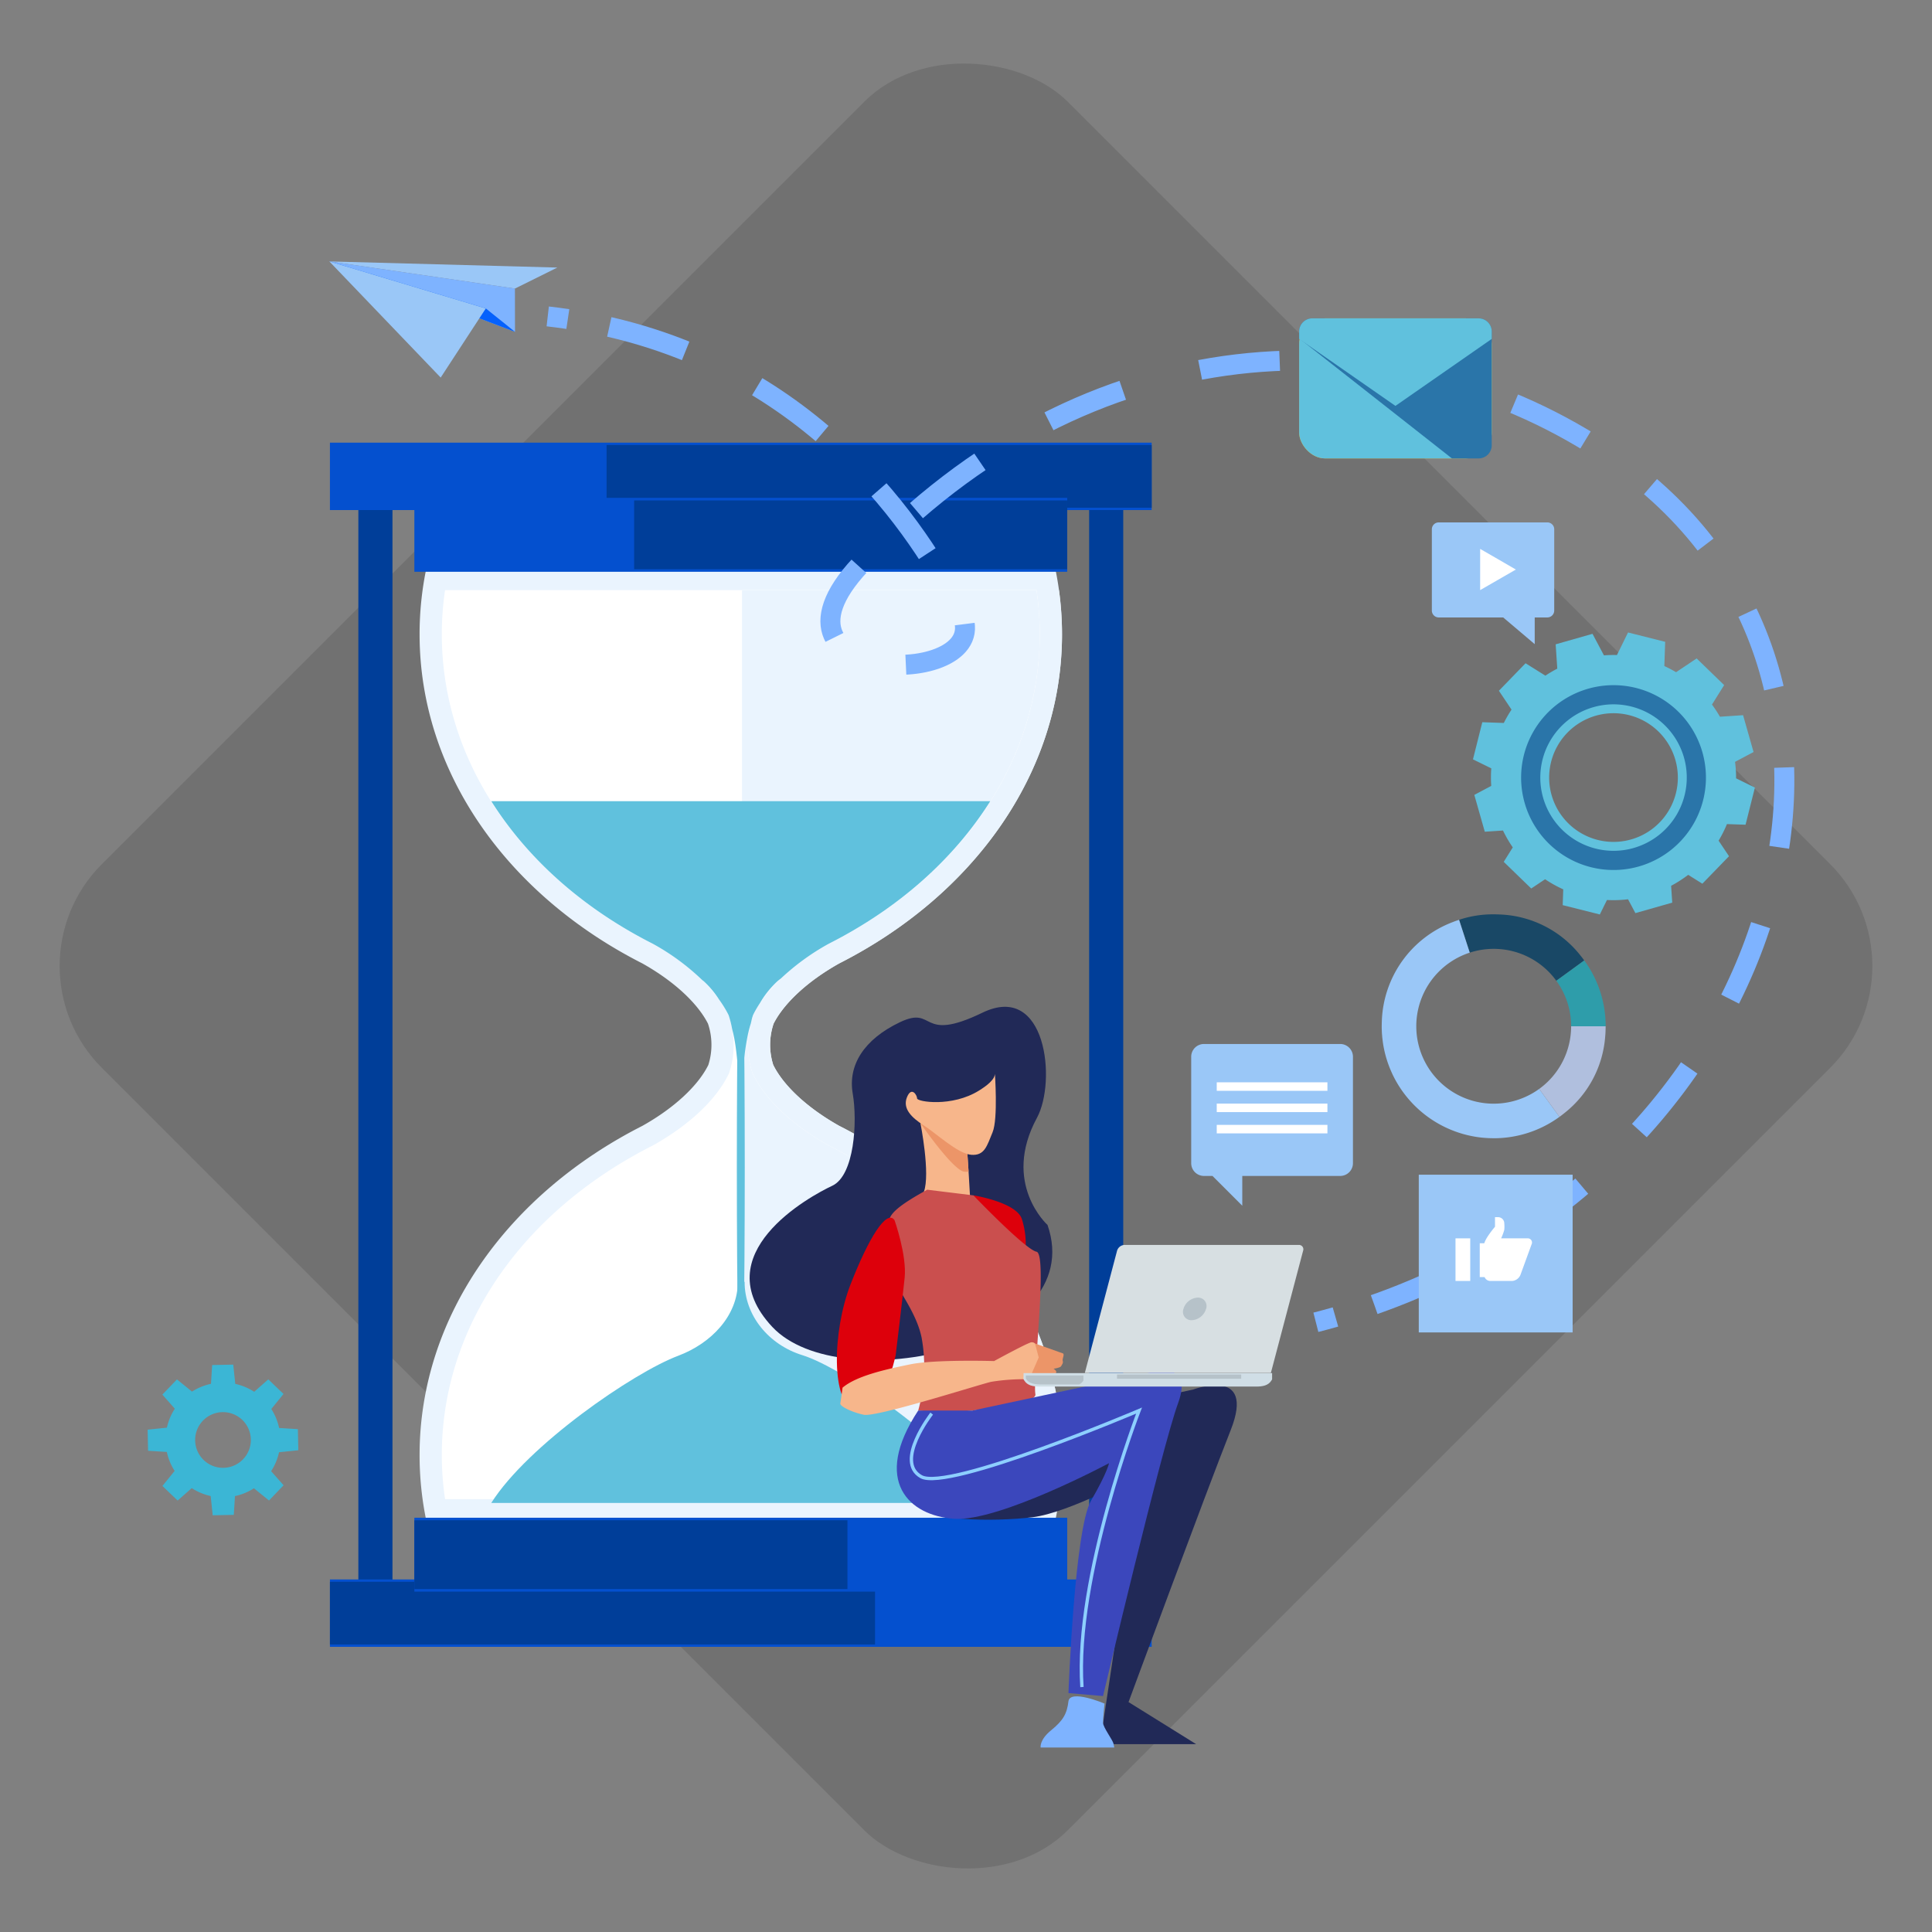 <svg xmlns="http://www.w3.org/2000/svg" xmlns:xlink="http://www.w3.org/1999/xlink" width="375.575" height="375.575" viewBox="0 0 375.575 375.575">
  <rect x="0" y="0" width="375.575" height="375.575" fill="#808080" stroke="none"/>
  <defs>
    <clipPath id="clip-path">
      <path id="Trazado_103119" data-name="Trazado 103119" d="M3217.121,1700.25a58.687,58.687,0,0,1-.632-8.565c0-24.648,15.3-47.129,40.934-60.14l.166-.086c6.98-3.92,12.165-8.789,14.59-13.7l.153-.308.1-.327a17.233,17.233,0,0,0-.1-10.66l-.1-.308-.152-.3c-2.471-4.851-7.613-9.66-14.492-13.522l-.166-.088c-25.63-13.008-40.934-35.491-40.934-60.138a58.614,58.614,0,0,1,.632-8.561H3332.1a58.219,58.219,0,0,1,.632,8.561c0,24.647-15.307,47.13-40.937,60.138l-.164.086c-6.874,3.865-12.026,8.674-14.491,13.525l-.15.3-.1.308a17.216,17.216,0,0,0-.1,10.66l.1.327.155.3c2.43,4.918,7.612,9.787,14.587,13.707l.164.086c25.63,13.011,40.937,35.491,40.937,60.14a58.316,58.316,0,0,1-.632,8.565Z" transform="translate(-3216.489 -1523.546)" fill="none"/>
    </clipPath>
  </defs>
  <g id="Grupo_88439" data-name="Grupo 88439" transform="translate(-302.3 -5159.425)">
    <rect id="Rectángulo_34825" data-name="Rectángulo 34825" width="265.572" height="265.572" rx="28" transform="translate(302.3 5347.212) rotate(-45)" fill="#636363" opacity="0.5"/>
    <g id="Grupo_88357" data-name="Grupo 88357" transform="translate(-2772.881 3812.536)">
      <g id="Grupo_88339" data-name="Grupo 88339" transform="translate(3139.319 1432.939)">
        <g id="Grupo_88338" data-name="Grupo 88338" transform="translate(0 0)">
          <g id="Grupo_88329" data-name="Grupo 88329" transform="translate(5.526 12.394)">
            <rect id="Rectángulo_34826" data-name="Rectángulo 34826" width="6.631" height="210.407" fill="#003e99"/>
            <rect id="Rectángulo_34827" data-name="Rectángulo 34827" width="6.629" height="210.407" transform="translate(142.061)" fill="#003e99"/>
          </g>
          <g id="Grupo_88333" data-name="Grupo 88333" transform="translate(17.427 24.344)">
            <path id="Trazado_103114" data-name="Trazado 103114" d="M3289.561,1623.5c-6.231-3.5-10.846-7.83-12.83-11.847a12.924,12.924,0,0,1,.071-8.031c2.025-3.979,6.6-8.253,12.759-11.709,25.976-13.184,43.307-36.911,43.307-64a62.534,62.534,0,0,0-1.341-12.888H3209.315a62.772,62.772,0,0,0-1.334,12.888c0,27.085,17.328,50.812,43.3,64,6.157,3.456,10.734,7.728,12.762,11.709a12.922,12.922,0,0,1,.071,8.031c-1.983,4.018-6.6,8.352-12.833,11.847-25.976,13.178-43.3,36.911-43.3,64a62.725,62.725,0,0,0,1.334,12.885h122.213a62.508,62.508,0,0,0,1.341-12.885C3332.868,1660.406,3315.538,1636.68,3289.561,1623.5Z" transform="translate(-3207.98 -1515.024)" fill="#eaf4fe"/>
            <path id="Trazado_103115" data-name="Trazado 103115" d="M3217.121,1700.25a58.687,58.687,0,0,1-.632-8.565c0-24.648,15.3-47.129,40.934-60.14l.166-.086c6.98-3.92,12.165-8.789,14.59-13.7l.153-.308.1-.327a17.233,17.233,0,0,0-.1-10.66l-.1-.308-.152-.3c-2.471-4.851-7.613-9.66-14.492-13.522l-.166-.088c-25.63-13.008-40.934-35.491-40.934-60.138a58.614,58.614,0,0,1,.632-8.561H3332.1a58.219,58.219,0,0,1,.632,8.561c0,24.647-15.307,47.13-40.937,60.138l-.164.086c-6.874,3.865-12.026,8.674-14.491,13.525l-.15.3-.1.308a17.216,17.216,0,0,0-.1,10.66l.1.327.155.3c2.43,4.918,7.612,9.787,14.587,13.707l.164.086c25.63,13.011,40.937,35.491,40.937,60.14a58.316,58.316,0,0,1-.632,8.565Z" transform="translate(-3212.168 -1519.218)" fill="#fff"/>
            <g id="Grupo_88330" data-name="Grupo 88330" transform="translate(62.681 4.321)">
              <path id="Trazado_103116" data-name="Trazado 103116" d="M3331.409,1523.54h57.251a58.22,58.22,0,0,1,.632,8.56c0,24.647-15.307,47.13-40.937,60.138l-.164.086c-6.874,3.865-12.026,8.674-14.492,13.525l-.15.3-.1.308a17.216,17.216,0,0,0-.1,10.66l.1.327.155.305c2.43,4.918,7.613,9.786,14.587,13.707l.164.086c25.63,13.011,40.937,35.491,40.937,60.14a58.321,58.321,0,0,1-.632,8.565h-57.251v.19h61.575a62.58,62.58,0,0,0,.632-8.756c0-27.085-17.331-50.812-43.307-64-6.231-3.5-10.846-7.83-12.83-11.847a12.922,12.922,0,0,1,.071-8.031c2.025-3.979,6.6-8.253,12.759-11.709,25.976-13.184,43.307-36.911,43.307-64a63.655,63.655,0,0,0-.6-8.567h-61.6Z" transform="translate(-3331.409 -1523.533)" fill="#eaf4fe"/>
              <path id="Trazado_103117" data-name="Trazado 103117" d="M3389.292,1691.685c0-24.648-15.307-47.129-40.937-60.14l-.164-.086c-6.975-3.92-12.157-8.789-14.587-13.707l-.155-.3-.1-.327a17.216,17.216,0,0,1,.1-10.66l.1-.308.15-.3c2.466-4.851,7.618-9.66,14.492-13.525l.164-.086c25.63-13.008,40.937-35.491,40.937-60.138a58.219,58.219,0,0,0-.632-8.561h-57.251v176.7h57.251A58.316,58.316,0,0,0,3389.292,1691.685Z" transform="translate(-3331.409 -1523.54)" fill="#fff"/>
            </g>
            <g id="Grupo_88332" data-name="Grupo 88332" transform="translate(4.321 4.328)">
              <g id="Grupo_88331" data-name="Grupo 88331" clip-path="url(#clip-path)">
                <path id="Trazado_103118" data-name="Trazado 103118" d="M3389.292,1691.685c0-24.648-15.307-47.129-40.937-60.14l-.164-.086c-6.975-3.92-12.157-8.789-14.587-13.707l-.155-.3-.1-.327a17.216,17.216,0,0,1,.1-10.66l.1-.308.15-.3c2.466-4.851,7.618-9.66,14.492-13.525l.164-.086c25.63-13.008,40.937-35.491,40.937-60.138a58.219,58.219,0,0,0-.632-8.561h-57.251v176.7h57.251A58.316,58.316,0,0,0,3389.292,1691.685Z" transform="translate(-3273.049 -1523.546)" fill="#eaf4fe" style="mix-blend-mode: multiply;isolation: isolate"/>
              </g>
            </g>
          </g>
          <g id="Grupo_88334" data-name="Grupo 88334">
            <rect id="Rectángulo_34828" data-name="Rectángulo 34828" width="159.741" height="13.104" fill="#0450cf"/>
            <rect id="Rectángulo_34829" data-name="Rectángulo 34829" width="105.967" height="12.195" transform="translate(53.775 0.458)" fill="#003e99"/>
          </g>
          <g id="Grupo_88335" data-name="Grupo 88335" transform="translate(16.413 10.733)">
            <rect id="Rectángulo_34830" data-name="Rectángulo 34830" width="126.913" height="14.368" fill="#0450cf"/>
            <rect id="Rectángulo_34831" data-name="Rectángulo 34831" width="84.189" height="13.372" transform="translate(42.724 0.499)" fill="#003e99"/>
          </g>
          <g id="Grupo_88336" data-name="Grupo 88336" transform="translate(0 220.989)">
            <rect id="Rectángulo_34832" data-name="Rectángulo 34832" width="159.741" height="13.101" fill="#0450cf"/>
            <rect id="Rectángulo_34833" data-name="Rectángulo 34833" width="105.964" height="12.194" transform="translate(0 0.451)" fill="#003e99"/>
          </g>
          <g id="Grupo_88337" data-name="Grupo 88337" transform="translate(16.413 208.993)">
            <rect id="Rectángulo_34834" data-name="Rectángulo 34834" width="126.913" height="14.364" fill="#0450cf"/>
            <rect id="Rectángulo_34835" data-name="Rectángulo 34835" width="84.189" height="13.369" transform="translate(0 0.495)" fill="#003e99"/>
          </g>
        </g>
        <path id="Trazado_103120" data-name="Trazado 103120" d="M3235.427,1604.336c7.043,11.16,17.7,20.76,31.319,27.671l.166.089a45.3,45.3,0,0,1,9.514,7c.09.081.193.146.284.222a17.755,17.755,0,0,1,3.011,3.594,21.282,21.282,0,0,1,1.684,2.7l.153.3.1.308a18.509,18.509,0,0,1,.578,2.333v.005c.022.113.063.229.082.346,1.016,3.759,1.365,10.913,1.458,17.215h.033c.214-6.765.754-14.6,2.065-18.549.111-.449.188-.9.335-1.351l.1-.308.15-.3a20.347,20.347,0,0,1,1.176-1.994,17.9,17.9,0,0,1,3.433-4.3c.224-.2.47-.366.7-.554a45.949,45.949,0,0,1,9.179-6.674l.164-.086c13.614-6.911,24.278-16.511,31.318-27.671Z" transform="translate(-3204.062 -1534.636)" fill="#60c1dd"/>
        <path id="Trazado_103121" data-name="Trazado 103121" d="M3330.966,1698.886c0,25.891-.346,46.887-.773,46.887s-.768-21-.768-46.887c0-25.953.345-46.937.768-46.937S3330.966,1672.934,3330.966,1698.886Z" transform="translate(-3250.324 -1558.071)" fill="#60c1dd"/>
        <path id="Trazado_103122" data-name="Trazado 103122" d="M3295.913,1802.547c-6.576-2.031-11.242-7.732-11.242-14.26v0c-.16-.014-.323-.017-.486-.022v-.016l-.173.008-.171-.008v.016c-.164.005-.326.008-.487.022v0c0,6.638-5.234,11.981-11.574,14.364-8.794,3.305-29.312,17.457-36.352,28.617h97.01C3325.392,1820.108,3304.093,1805.073,3295.913,1802.547Z" transform="translate(-3204.062 -1625.151)" fill="#60c1dd"/>
      </g>
      <g id="Grupo_88346" data-name="Grupo 88346" transform="translate(3220.908 1542.608)">
        <g id="Grupo_88341" data-name="Grupo 88341" transform="translate(0 0)">
          <g id="Grupo_88340" data-name="Grupo 88340">
            <path id="Trazado_103123" data-name="Trazado 103123" d="M3392.231,1725.448s-8.968-8.053-2.05-20.833c3.834-7.085,1.823-26.441-10.59-20.434s-9.051-1.483-16.059,1.859-10.112,8.367-9.169,13.851.331,15.931-3.979,17.94-24.958,13.246-11.652,27.441S3400.432,1749.043,3392.231,1725.448Z" transform="translate(-3334.324 -1683.041)" fill="#212957"/>
            <path id="Trazado_103124" data-name="Trazado 103124" d="M3399.708,1727.61s1.972,9.858.657,13.363,8.982.876,8.982.876-.438-8.106-.657-9.858S3399.708,1727.61,3399.708,1727.61Z" transform="translate(-3366.504 -1704.977)" fill="#f7b68b"/>
            <path id="Trazado_103125" data-name="Trazado 103125" d="M3408.69,1731.991c-.219-1.753-8.982-4.381-8.982-4.381s6.372,9.238,8.544,9.42a4,4,0,0,0,.814-.012C3408.937,1734.936,3408.79,1732.8,3408.69,1731.991Z" transform="translate(-3366.504 -1704.977)" fill="#ec9568"/>
            <path id="Trazado_103126" data-name="Trazado 103126" d="M3411.4,1708.2s.657,8.981-.438,11.611-1.533,4.6-4.162,4.381-6.791-4.162-9.2-5.7-4.162-3.286-3.286-5.477,1.971-.438,1.971.219,6.791,1.752,12.049-1.533C3409.644,1710.882,3411.616,1709.512,3411.4,1708.2Z" transform="translate(-3363.734 -1695.423)" fill="#f7b68b"/>
            <path id="Trazado_103127" data-name="Trazado 103127" d="M3414.864,1836.909l38.263-8.179s12.268-4.674,7.3,7.887-19.862,52.868-19.862,52.868l13.144,8.179h-18.693l7.886-52.577s-13.728,7.595-21.031,8.471-21.906.877-21.322-2.92S3414.864,1836.909,3414.864,1836.909Z" transform="translate(-3366.91 -1754.326)" fill="#212957"/>
            <path id="Trazado_103128" data-name="Trazado 103128" d="M3458.129,1948.4s-.292,2.848-.292,3.724,1.9,3.359,2.044,4.089l.146.73h-14.313s-.292-1.461,2.045-3.359,3.067-3.214,3.359-5.623S3458.129,1948.4,3458.129,1948.4Z" transform="translate(-3389.141 -1812.949)" fill="#7eb3ff"/>
            <path id="Trazado_103129" data-name="Trazado 103129" d="M3419.967,1755.215s8.324,1.314,9.42,4.6a16.327,16.327,0,0,1,.657,6.791C3430.044,1768.14,3419.529,1761.13,3419.967,1755.215Z" transform="translate(-3376.468 -1718.563)" fill="#dd000b"/>
            <path id="Trazado_103130" data-name="Trazado 103130" d="M3394.433,1753.058l8.982,1.1s10.077,10.515,12.268,10.954-.761,24.427-.219,27.675c.292,1.752-7.887,2.556-12.268,3.213a50.771,50.771,0,0,1-10.515,0,31.638,31.638,0,0,0,.657-14.24c-1.533-7.229-8.324-12.706-6.791-17.744S3383.7,1758.973,3394.433,1753.058Z" transform="translate(-3359.916 -1717.501)" fill="#ca4f4e"/>
            <path id="Trazado_103131" data-name="Trazado 103131" d="M3378.925,1764.25s2.409,6.791,1.972,11.172-1.752,15.116-1.752,15.116-2.629,12.487-7.667,10.953-4.6-15.773-1.1-24.755S3377.391,1762.059,3378.925,1764.25Z" transform="translate(-3350.761 -1722.778)" fill="#dd000b"/>
            <path id="Trazado_103132" data-name="Trazado 103132" d="M3369.456,1820.3s-.318,2.509-.433,3.044,2.1,1.687,4.563,2.218,22.929-6.031,24.8-6.411a39.7,39.7,0,0,1,7.054-.494c.987.1,2.314-2.414,2.148-4.242a4.8,4.8,0,0,0-.719-2.721.915.915,0,0,0-1.021-.12c-.374.139-1.08.476-1.9.892-.367.185-.757.385-1.152.59-1.888.981-3.874,2.065-3.874,2.065s-11.467-.347-16.272.633S3372.2,1817.98,3369.456,1820.3Z" transform="translate(-3351.4 -1746.255)" fill="#f7b68b"/>
            <path id="Trazado_103133" data-name="Trazado 103133" d="M3448.227,1813.86l-.985-.351-4.494-1.6.719,2.721-1.559,3.586,2.99,1.206s.544-.443.055-.772-1.169-.813-1.169-.813,1.545.11,2.21.141.819-.16.888-.48-.527-.674-.527-.674,1.27-.174,1.447-.472.483-.68.338-1.048S3448.5,1814.144,3448.227,1813.86Z" transform="translate(-3387.274 -1746.463)" fill="#ec9568"/>
            <path id="Trazado_103134" data-name="Trazado 103134" d="M3394.814,1830.078h10.515l34.174-7.3s9.055-2.921,5.842,5.842-14.6,56.957-14.6,56.957l-6.718-.584s1.168-31.838,4.382-37.387,3.5-7.3,3.5-7.3-21.322,11.392-30.085,10.808S3385.759,1843.806,3394.814,1830.078Z" transform="translate(-3362.049 -1751.584)" fill="#3b47bc"/>
            <path id="Trazado_103135" data-name="Trazado 103135" d="M3400.193,1838.192s-7.3,9.346-2.045,12.268,42.353-12.852,42.353-12.852-12.56,32.422-11.1,53.744" transform="translate(-3364.8 -1759.114)" fill="none" stroke="#8dcfff" stroke-miterlimit="10" stroke-width="0.649"/>
          </g>
        </g>
        <g id="Grupo_88345" data-name="Grupo 88345" transform="translate(53.229 46.291)">
          <g id="Grupo_88344" data-name="Grupo 88344">
            <path id="Trazado_103136" data-name="Trazado 103136" d="M3439.161,1824.471l-.02-.038.02-1.167h48.318v1.167s.008.025,0,.038l-.124.217c-.621,1.011-1.734,1.193-3.011,1.193H3442.3c-1.276,0-2.388-.182-3.01-1.193Z" transform="translate(-3439.141 -1798.346)" fill="#d0dee6"/>
            <path id="Trazado_103137" data-name="Trazado 103137" d="M3451.249,1825.111s.008.021,0,.032l-.12.177a1.965,1.965,0,0,1-.707.594h-7.347c-1.228,0-2.3-.147-2.9-.964l-.116-.178a.188.188,0,0,1-.022-.03l.012-.574h11.195Z" transform="translate(-3439.584 -1798.79)" fill="#b6c2c9"/>
            <g id="Grupo_88342" data-name="Grupo 88342" transform="translate(18.187 25.19)">
              <rect id="Rectángulo_34836" data-name="Rectángulo 34836" width="24.143" height="0.825" fill="#b6c2c9"/>
            </g>
            <g id="Grupo_88343" data-name="Grupo 88343" transform="translate(11.932)">
              <path id="Trazado_103138" data-name="Trazado 103138" d="M3462.638,1799.073l6.264-23.742a1.578,1.578,0,0,1,1.433-1.135h33.9a.845.845,0,0,1,.834,1.135l-6.264,23.742Z" transform="translate(-3462.638 -1774.195)" fill="#d7dfe2"/>
              <path id="Trazado_103139" data-name="Trazado 103139" d="M3500.313,1796.561a1.634,1.634,0,0,0,1.615,2.194,3.056,3.056,0,0,0,2.775-2.194,1.636,1.636,0,0,0-1.616-2.2A3.054,3.054,0,0,0,3500.313,1796.561Z" transform="translate(-3481.143 -1784.121)" fill="#b6c2c9"/>
            </g>
          </g>
        </g>
      </g>
      <g id="Grupo_88347" data-name="Grupo 88347" transform="translate(3181.659 1408.396)">
        <path id="Trazado_103140" data-name="Trazado 103140" d="M3551.08,1802.807q1.92-.491,3.807-1.032" transform="translate(-3401.756 -1607.266)" fill="none" stroke="#7eb3ff" stroke-miterlimit="10" stroke-width="3.88"/>
        <path id="Trazado_103141" data-name="Trazado 103141" d="M3425.269,1612c80.049-28.136,108.748-124.027,44.371-166.018-41.361-26.979-99.994-25.174-144.273,22.2-22.269,23.822,27.1,24.344,19.566,9.268-5.739-11.476-25.928-47.614-72.524-56.376" transform="translate(-3264.603 -1419.898)" fill="none" stroke="#7eb3ff" stroke-miterlimit="10" stroke-width="3.88" stroke-dasharray="15.572 15.572"/>
        <path id="Trazado_103142" data-name="Trazado 103142" d="M3260.943,1419.275q-1.926-.289-3.906-.516" transform="translate(-3257.037 -1418.759)" fill="none" stroke="#7eb3ff" stroke-miterlimit="10" stroke-width="3.88"/>
      </g>
      <g id="Grupo_88349" data-name="Grupo 88349" transform="translate(3139.199 1397.704)">
        <g id="Grupo_88348" data-name="Grupo 88348">
          <path id="Trazado_103143" data-name="Trazado 103143" d="M3217.757,1398.9l-44.33-1.192,36.086,5.277Z" transform="translate(-3173.427 -1397.704)" fill="#9ac7f7"/>
          <path id="Trazado_103144" data-name="Trazado 103144" d="M3209.522,1411.4l-36.1-13.7,36.086,5.277Z" transform="translate(-3173.427 -1397.704)" fill="#7eb3ff"/>
          <path id="Trazado_103145" data-name="Trazado 103145" d="M3209.522,1411.4l-36.1-13.7,30.423,9.143Z" transform="translate(-3173.427 -1397.704)" fill="#0561fc"/>
          <path id="Trazado_103146" data-name="Trazado 103146" d="M3195.077,1420.287l-21.65-22.583,30.423,9.143Z" transform="translate(-3173.427 -1397.704)" fill="#9ac7f7"/>
        </g>
      </g>
      <g id="Grupo_88350" data-name="Grupo 88350" transform="translate(3361.519 1469.839)">
        <path id="Trazado_103147" data-name="Trazado 103147" d="M3664.2,1577.121l1.817-7.22-3.66-1.8a23.564,23.564,0,0,0-.2-3.2l3.6-1.912-2.038-7.161-4.5.3a23.578,23.578,0,0,0-1.546-2.366l2.367-3.785-5.346-5.182-4,2.676a23.81,23.81,0,0,0-2.282-1.194l.165-4.712-7.22-1.817-2.158,4.387a23.622,23.622,0,0,0-2.526.065l-2.225-4.188-7.161,2.039.314,4.732a23.887,23.887,0,0,0-2.311,1.361l-3.857-2.412-5.182,5.346,2.456,3.668a23.974,23.974,0,0,0-1.5,2.594l-4.182-.147-1.815,7.22,3.563,1.753a23.628,23.628,0,0,0-.01,3.409l-3.291,1.749,2.038,7.16,3.539-.235a23.6,23.6,0,0,0,1.9,3.278l-1.758,2.811,5.346,5.182,2.695-1.8a23.876,23.876,0,0,0,3.529,1.964l-.108,3.07,7.22,1.814,1.385-2.814a23.7,23.7,0,0,0,4.1-.137l1.428,2.688,7.162-2.037-.217-3.275a23.6,23.6,0,0,0,3.315-2.13l2.757,1.723,5.181-5.344-2.022-3.02a23.823,23.823,0,0,0,1.62-3.224Zm-22.248,2.862a12.507,12.507,0,1,1,8.607-15.452A12.5,12.5,0,0,1,3641.956,1579.983Z" transform="translate(-3611.208 -1539.748)" fill="#60c1dd"/>
        <path id="Trazado_103148" data-name="Trazado 103148" d="M3642.68,1560.6a17.965,17.965,0,1,0,22.2,12.36A17.966,17.966,0,0,0,3642.68,1560.6Zm8.816,30.971a14.237,14.237,0,1,1,9.8-17.589A14.235,14.235,0,0,1,3651.5,1591.567Z" transform="translate(-3620.274 -1549.668)" fill="#2a75a9"/>
      </g>
      <g id="Grupo_88351" data-name="Grupo 88351" transform="translate(3306.748 1549.838)">
        <path id="Trazado_103149" data-name="Trazado 103149" d="M3503.356,1720.448a2.483,2.483,0,0,0,2.483,2.482h1.654l5.792,5.791v-5.791h19.031a2.482,2.482,0,0,0,2.483-2.482v-20.688a2.482,2.482,0,0,0-2.483-2.483h-26.478a2.483,2.483,0,0,0-2.483,2.483Z" transform="translate(-3503.356 -1697.278)" fill="#9ac7f7"/>
        <rect id="Rectángulo_34837" data-name="Rectángulo 34837" width="21.515" height="1.655" transform="translate(4.964 7.448)" fill="#fff"/>
        <rect id="Rectángulo_34838" data-name="Rectángulo 34838" width="21.515" height="1.653" transform="translate(4.964 11.586)" fill="#fff"/>
        <rect id="Rectángulo_34839" data-name="Rectángulo 34839" width="21.515" height="1.654" transform="translate(4.964 15.722)" fill="#fff"/>
      </g>
      <g id="Grupo_88352" data-name="Grupo 88352" transform="translate(3343.788 1524.63)">
        <path id="Trazado_103150" data-name="Trazado 103150" d="M3629.254,1655.557a20.951,20.951,0,0,0-15.622-7.886c-.387-.017-.775-.029-1.169-.03h-.005a20.7,20.7,0,0,0-6.72,1.065c-.06.021-.119.044-.18.063.06-.019.117-.041.177-.061l2.074,6.383a15.008,15.008,0,0,1,4.65-.738h0a15.023,15.023,0,0,1,12.175,6.207l5.432-3.947Q3629.673,1656.069,3629.254,1655.557Z" transform="translate(-3590.697 -1647.64)" fill="#194866"/>
        <path id="Trazado_103151" data-name="Trazado 103151" d="M3643.123,1669.055A14.968,14.968,0,0,1,3646,1677.9h6.712v0c0,.393-.012.782-.032,1.169a.474.474,0,0,0,0,.05c.023-.405.036-.812.036-1.224a21.659,21.659,0,0,0-4-12.572c-.31-.437-.426-.58-.163-.219Z" transform="translate(-3609.185 -1656.136)" fill="#2e9daa"/>
        <path id="Trazado_103152" data-name="Trazado 103152" d="M3606.9,1682.614a15.05,15.05,0,1,1-13.5-26.49l-2.073-6.383c-.06.02-.117.042-.177.061-.267.09-.533.183-.795.281-.076.028-.148.059-.226.088a21.358,21.358,0,0,0-13.822,19.378c-.01.206-.01.411-.013.618,0,.092-.006.18-.006.273,0,.017,0,.034,0,.05,0,.292.008.583.02.872.006.088.006.174.011.262.011.225.031.449.052.676.012.156.023.315.042.471.012.126.031.251.046.375.033.26.065.521.107.778a.371.371,0,0,1,.007.043,21.616,21.616,0,0,0,1.577,5.286c.092.205.181.411.278.614,0,.005.007.011.009.019a21.777,21.777,0,0,0,17.334,12.2l.131.012c.256.025.515.043.774.06.133.007.264.016.4.022.173.008.347.01.524.013.151,0,.3.012.454.012a21.656,21.656,0,0,0,12.789-4.16Z" transform="translate(-3576.294 -1648.674)" fill="#9ac7f7"/>
        <path id="Trazado_103153" data-name="Trazado 103153" d="M3641.521,1707.329a20.89,20.89,0,0,0,7.854-14.591c0-.04.007-.08.01-.118.027-.3.052-.6.067-.9,0-.017,0-.035,0-.05.018-.387.032-.775.032-1.169v0h-6.712a15.027,15.027,0,0,1-6.206,12.175l3.945,5.43h0l.005,0Q3641.034,1707.724,3641.521,1707.329Z" transform="translate(-3605.959 -1668.733)" fill="#b0bfde"/>
      </g>
      <path id="Trazado_103154" data-name="Trazado 103154" d="M3133.173,1836.661l-.085-4.1-3.65-.227a11.118,11.118,0,0,0-1.515-3.691l2.372-2.926-2.958-2.836-2.74,2.418a11.089,11.089,0,0,0-3.68-1.537l-.393-3.748-4.1.087-.227,3.647a11.18,11.18,0,0,0-3.69,1.514l-2.927-2.372-2.836,2.959,2.42,2.74a11.055,11.055,0,0,0-1.536,3.68l-3.747.393.086,4.1,3.648.229a11.037,11.037,0,0,0,1.514,3.688l-2.372,2.927,2.959,2.836,2.739-2.418a11.042,11.042,0,0,0,3.683,1.535l.39,3.748,4.1-.085.228-3.649a11.1,11.1,0,0,0,3.689-1.516l2.927,2.373,2.836-2.958-2.42-2.741a11.164,11.164,0,0,0,1.538-3.682Zm-14.531,3.416a5.413,5.413,0,1,1,5.3-5.526A5.413,5.413,0,0,1,3118.641,1840.077Z" transform="translate(0 -207.849)" fill="#3bb6d5"/>
      <g id="Grupo_88353" data-name="Grupo 88353" transform="translate(3353.525 1448.443)">
        <path id="Trazado_103155" data-name="Trazado 103155" d="M3619.258,1514.707a1.34,1.34,0,0,1-1.29,1.385h-2.5v5.19l-6.129-5.19h-12.574a1.341,1.341,0,0,1-1.294-1.385V1499a1.34,1.34,0,0,1,1.294-1.383h21.206a1.339,1.339,0,0,1,1.29,1.383Z" transform="translate(-3595.468 -1497.617)" fill="#9ac7f7"/>
        <path id="Trazado_103156" data-name="Trazado 103156" d="M3620.906,1511.779l-3.47,2-3.471,2v-8.013l3.471,2Z" transform="translate(-3604.572 -1502.615)" fill="#fff"/>
      </g>
      <g id="Grupo_88355" data-name="Grupo 88355" transform="translate(3350.987 1575.249)">
        <rect id="Rectángulo_34840" data-name="Rectángulo 34840" width="29.911" height="30.66" fill="#9ac7f7"/>
        <g id="Grupo_88354" data-name="Grupo 88354" transform="translate(7.14 8.254)">
          <path id="Trazado_103157" data-name="Trazado 103157" d="M3623.928,1767.686h-5.135a11.009,11.009,0,0,0,.616-1.656,7.145,7.145,0,0,0,0-1.255,1.206,1.206,0,0,0-1.207-1.206h-.6v1.861s-2.108,2.457-2.108,3.46v5.875a1.206,1.206,0,0,0,1.206,1.205h4.216a1.9,1.9,0,0,0,1.642-1.205l2.14-5.875A.816.816,0,0,0,3623.928,1767.686Z" transform="translate(-3609.925 -1763.569)" fill="#fff"/>
          <rect id="Rectángulo_34841" data-name="Rectángulo 34841" width="1.606" height="6.577" transform="translate(4.714 5.07)" fill="#fff"/>
          <rect id="Rectángulo_34842" data-name="Rectángulo 34842" width="2.863" height="8.284" transform="translate(0 4.117)" fill="#fff"/>
        </g>
      </g>
      <g id="Grupo_88356" data-name="Grupo 88356" transform="translate(3327.731 1408.777)">
        <rect id="Rectángulo_34843" data-name="Rectángulo 34843" width="37.437" height="27.227" rx="5.026" transform="translate(0)" fill="#ffbf0d"/>
        <rect id="Rectángulo_34844" data-name="Rectángulo 34844" width="37.437" height="27.227" rx="5.026" transform="translate(0)" fill="#60c1dd"/>
        <path id="Trazado_103158" data-name="Trazado 103158" d="M3579.56,1419.509h-32.332a2.552,2.552,0,0,0-2.552,2.552v1.337l29.7,23.338h5.183a2.553,2.553,0,0,0,2.552-2.553v-22.122A2.553,2.553,0,0,0,3579.56,1419.509Z" transform="translate(-3544.675 -1419.509)" fill="#2a75a9"/>
        <path id="Trazado_103159" data-name="Trazado 103159" d="M3563.394,1436.526l18.719-13.021v-1.444a2.553,2.553,0,0,0-2.552-2.552h-32.332a2.552,2.552,0,0,0-2.552,2.552v1.444Z" transform="translate(-3544.675 -1419.509)" fill="#60c1dd"/>
      </g>
    </g>
  </g>
</svg>
